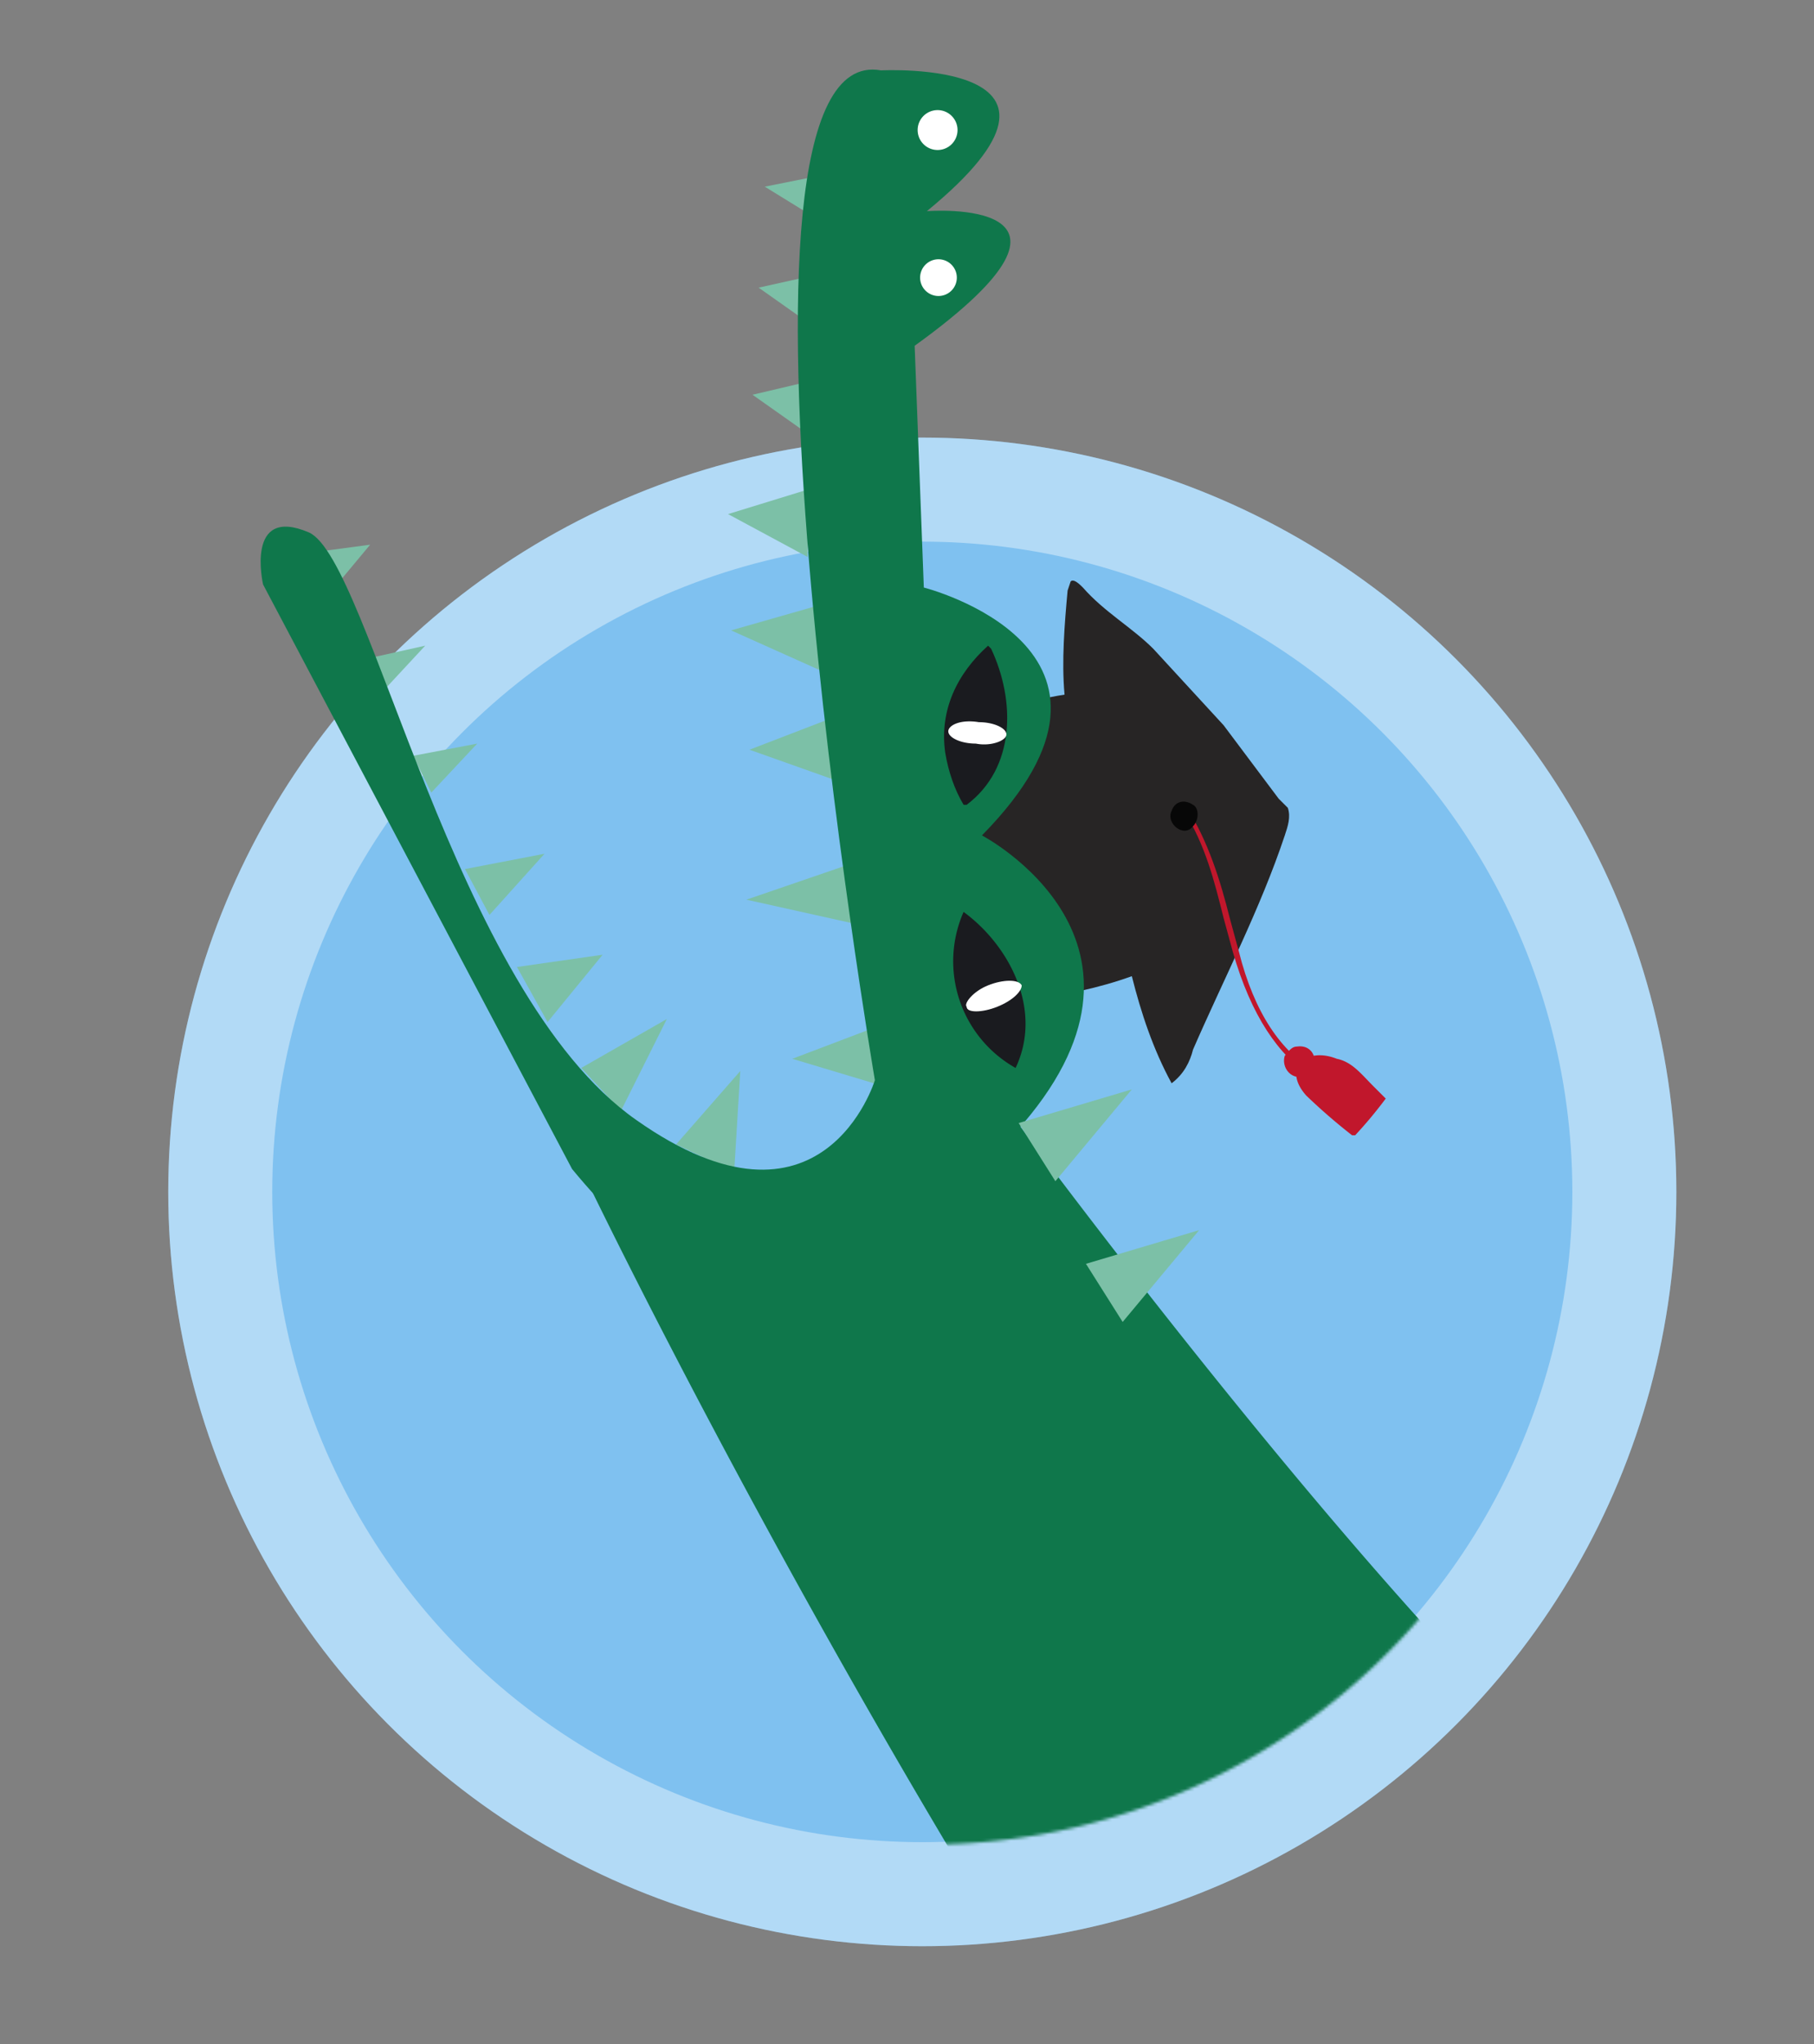 <svg xmlns="http://www.w3.org/2000/svg" width="593" height="668" fill="none">
    <rect width="100%" height="100%" fill="#808080" stroke="none"/>
    <g clip-path="url(#a)">
        <circle cx="301.5" cy="389.5" r="246.5" fill="#7FC1F0" />
        <circle cx="301.5" cy="389.5" r="229.5" stroke="#fff" stroke-opacity=".4" stroke-width="34" />
        <mask id="b" width="497" height="611" x="19" y="-8" maskUnits="userSpaceOnUse" style="mask-type:alpha">
            <path fill="#9ECEE7" fill-rule="evenodd" d="M430-8H19v301h94a213 213 0 1 0 317-74V-8Z"
                clip-rule="evenodd" />
        </mask>
        <g mask="url(#b)">
            <path fill="#272525"
                d="M323 234c-7 2-14 6-14 10-1 3 1 7 2 10 12 23 20 47 26 73 11-2 22-4 33-8 3 12 7 24 13 35 4-3 6-7 7-11 10-23 22-46 30-70 1-3 2-6 1-9l-3-3-18-24-23-25c-7-7-16-12-23-20-1-1-3-3-4-2l-1 3c-1 11-2 23-1 34 0 0-14 2-25 7Z" />
            <path fill="#C1172C"
                d="m430 350-1 2c-11-7-20-20-26-41l-3-11c-3-12-6-24-13-35l1-1c7 11 11 24 14 36l3 11c5 20 14 33 25 39Z" />
            <path fill="#C1172C"
                d="M427 358a191 191 0 0 0 15 13h1a143 143 0 0 0 10-12l-1-1-3-3c-4-4-7-8-12-9-10-4-18 3-10 12Z" />
            <path fill="#C1172C" d="M420 345c-1 3 1 7 5 7 7-1 6-11-1-10-2 0-3 2-4 3Z" />
            <path fill="#070707" d="M383 265c-2 4 4 9 7 5 2-2 2-6 0-7-3-2-6-1-7 2Z" />
            <path fill="#7CC0A7"
                d="m106 180 15-2-10 12-5-10Zm15 35 18-4-13 14-5-10Zm14 32 21-4-15 16-6-12Zm17 37 26-5-18 20-8-15Zm17 32 28-4-18 22-10-18Zm21 33 28-16-15 30-13-14Zm31 25 21-24-2 33-19-9Zm42-305-13-8 15-3-2 11Zm2 37-17-12 18-4-1 16Zm-2 35-17-12 17-4v16Zm1 41-26-14 26-8v22Zm4 37-29-13 28-8 1 21Zm8 37-31-11 26-10 5 21Zm4 46-36-8 35-12 1 20Zm9 53-30-9 29-11 1 20Z" />
            <path fill="#0F774B"
                d="M288 23s76-4 15 46c0 0 64-5-4 44l3 79s79 20 19 81c0 0 67 35 11 97 0 0-57 119-145 12L86 191s-6-26 15-17c20 9 47 150 107 192 61 43 78-13 78-13s-58-341 2-330Z" />
            <path fill="#1A1B1F" d="M332 349c9-19-2-40-17-51a40 40 0 0 0 17 51Z" />
            <path fill="#fff" d="M326 329c-5 2-10 2-10 0-1-1 2-5 7-7s10-2 11 0c0 2-3 5-8 7Z" />
            <path fill="#1A1B1F" d="m324 212-1-1c-10 9-16 21-14 35 1 6 3 12 6 17h1c16-12 16-34 8-51Z" />
            <path fill="#fff"
                d="M319 243c-5 0-9-2-9-4s4-4 10-3c5 0 9 2 9 4s-5 4-10 3Zm-9-195a6 6 0 1 1-7-11 6 6 0 0 1 7 11Zm1 47a6 6 0 1 1-6-10 6 6 0 0 1 6 10Z" />
            <path fill="#0F774B"
                d="M892 674a862 862 0 0 0-219-283c-14-8-32-24-51-43l-62 33c30 51 56 93 60 108 13 41 37 121-42 131-54 8-249-258-249-258-63 112-139 20-139 20s340 714 587 651 143-288 115-359Z" />
            <path fill="#7CC0A7" d="m333 367 37-11-25 30-12-19Zm22 46 37-11-25 30-12-19Z" />
        </g>
    </g>
    <defs>
        <clipPath id="a">
            <path fill="#fff" d="M0 0h593v668H0z" />
        </clipPath>
    </defs>
</svg>